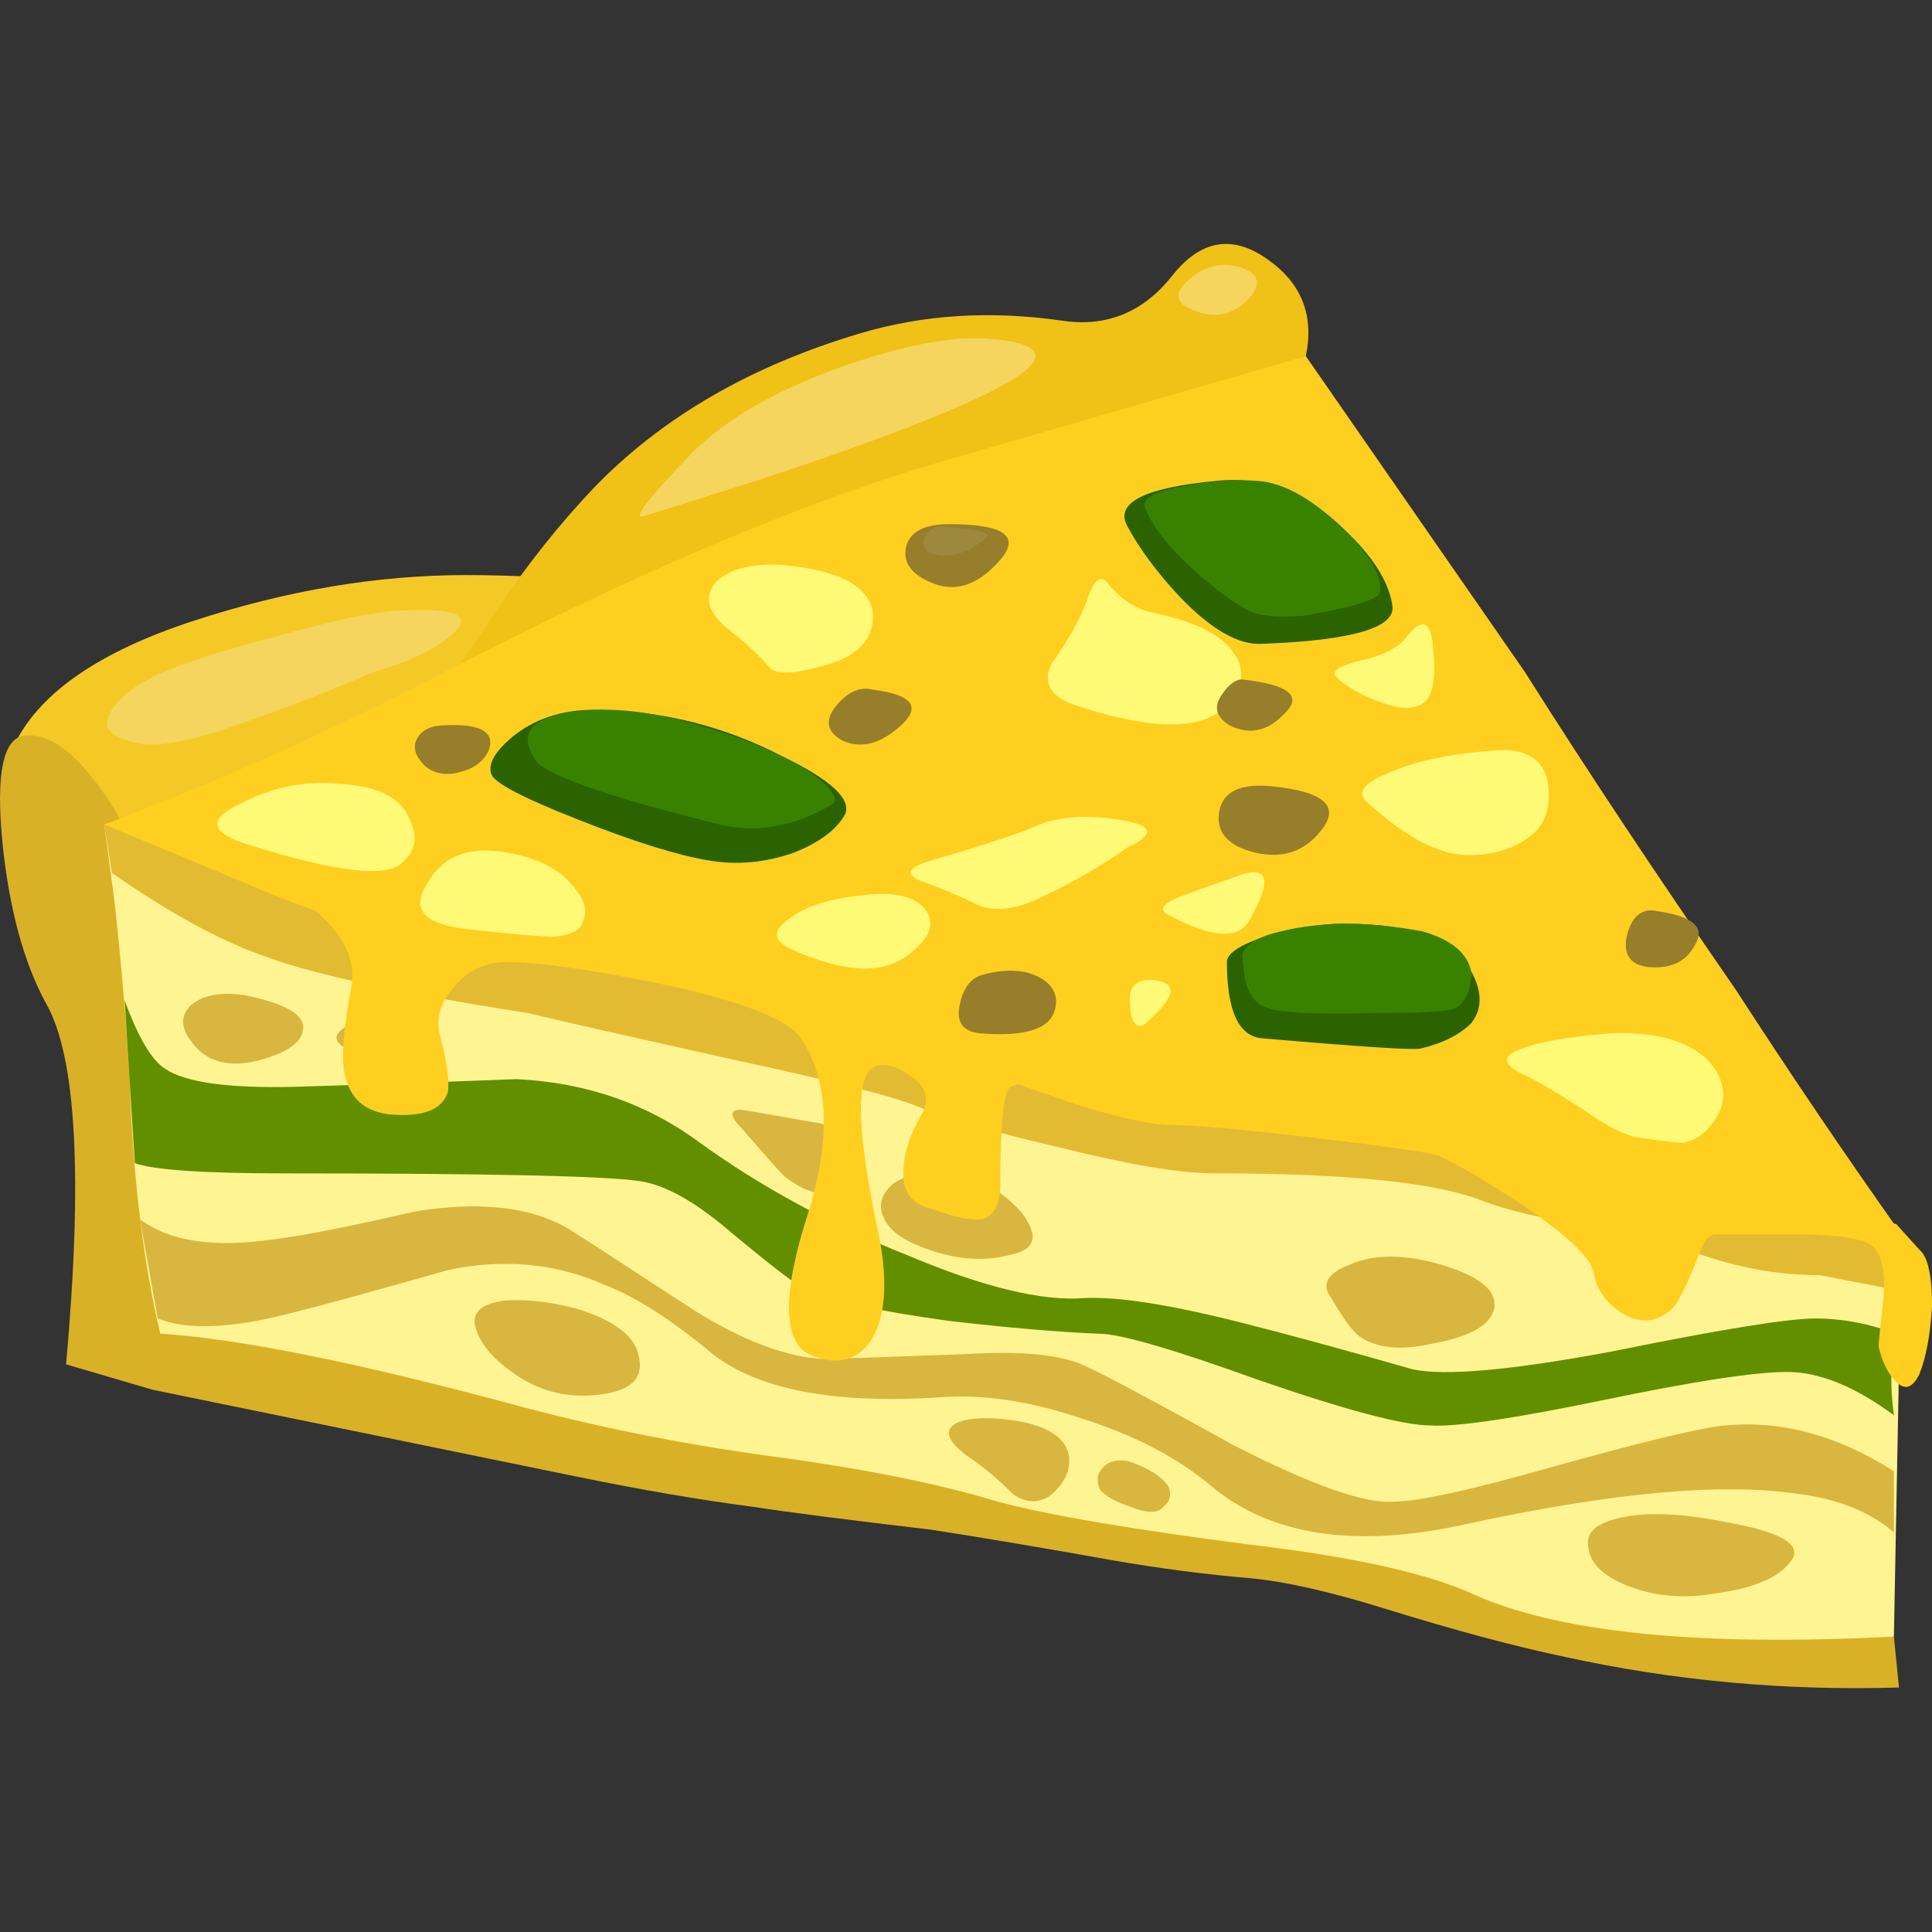 <?xml version="1.0" encoding="UTF-8" standalone="no"?>
<!-- Generator: Adobe Illustrator 15.1.0, SVG Export Plug-In . SVG Version: 6.00 Build 0)  -->

<svg
   xmlns:dc="http://purl.org/dc/elements/1.1/"
   xmlns:cc="http://creativecommons.org/ns#"
   xmlns:rdf="http://www.w3.org/1999/02/22-rdf-syntax-ns#"
   xmlns:svg="http://www.w3.org/2000/svg"
   xmlns="http://www.w3.org/2000/svg"
   xmlns:sodipodi="http://sodipodi.sourceforge.net/DTD/sodipodi-0.dtd"
   xmlns:inkscape="http://www.inkscape.org/namespaces/inkscape"
   version="1.1"
   id="flash0.ai"
   x="0px"
   y="0px"
   width="256"
   height="256"
   viewBox="0 0 256 256"
   xml:space="preserve"
   sodipodi:docname="frittata.svg"
   inkscape:version="0.92.4 (5da689c313, 2019-01-14)"><rect x="0" y="0" width="256" height="256" fill="#333333" stroke="none"/><title
   id="title908">Frittata</title><defs
   id="defs99" /><sodipodi:namedview
   pagecolor="#ffffff"
   bordercolor="#666666"
   borderopacity="1"
   objecttolerance="10"
   gridtolerance="10"
   guidetolerance="10"
   inkscape:pageopacity="0"
   inkscape:pageshadow="2"
   inkscape:window-width="1920"
   inkscape:window-height="1025"
   id="namedview97"
   showgrid="false"
   inkscape:zoom="1.038961"
   inkscape:cx="116.89774"
   inkscape:cy="58.83144"
   inkscape:window-x="-8"
   inkscape:window-y="-8"
   inkscape:window-maximized="1"
   inkscape:current-layer="flash0.ai"
   fit-margin-top="0"
   fit-margin-left="0"
   fit-margin-right="0"
   fit-margin-bottom="0" />
<g
   id="g94"
   transform="matrix(7.496,0,0,7.496,-146.188,-104.865)">
	<path
   style="clip-rule:evenodd;fill:#f5c925;fill-rule:evenodd"
   d="M 33.945,25.505 21.525,30.86 C 21.465,30.23 21.36,29.719 21.21,29.33 l -0.225,-0.405 c 0.03,-0.6 -0.195,-0.99 -0.675,-1.17 -0.477,-0.204 -0.724,-0.151 -0.742,0.157 0,-0.236 0.068,-0.499 0.202,-0.787 0.45,-0.9 1.5,-1.62 3.15,-2.16 1.65,-0.54 3.255,-0.81 4.815,-0.81 0.81,0 1.695,0.045 2.655,0.135 h 1.125 z"
   id="path2"
   inkscape:connector-curvature="0" />
	<path
   style="clip-rule:evenodd;fill:#f0c116;fill-rule:evenodd"
   d="m 41.91,18.575 c 0.6,0.42 0.825,0.99 0.675,1.71 -0.09,0.45 -1.815,1.635 -5.175,3.555 -3.51,2.011 -5.865,3 -7.065,2.97 -1.109,-0.029 -1.89,-0.225 -2.34,-0.585 l -0.36,-0.494 -0.18,0.247 c 0.216,-0.31 0.486,-0.706 0.81,-1.192 0.54,-0.811 1.125,-1.545 1.755,-2.205 1.2,-1.23 2.76,-2.13 4.68,-2.7 1.11,-0.33 2.295,-0.405 3.555,-0.225 0.78,0.12 1.425,-0.135 1.936,-0.765 0.509,-0.661 1.079,-0.766 1.709,-0.316 z"
   id="path4"
   inkscape:connector-curvature="0" />
	<path
   style="clip-rule:evenodd;fill:#d9b127;fill-rule:evenodd"
   d="m 37.545,36.305 c 5.16,2.25 10.305,4.456 15.435,6.615 l 0.09,0.899 C 51.06,43.88 49.095,43.7 47.175,43.28 c -0.87,-0.181 -1.935,-0.465 -3.194,-0.855 -0.961,-0.3 -1.756,-0.479 -2.386,-0.539 -0.75,-0.062 -1.56,-0.166 -2.43,-0.316 -1.17,-0.21 -2.235,-0.39 -3.195,-0.539 -1.53,-0.181 -2.58,-0.315 -3.15,-0.405 -0.93,-0.12 -1.98,-0.3 -3.15,-0.54 l -7.47,-1.53 -1.53,-0.449 c 0.3,-3.33 0.18,-5.461 -0.36,-6.391 -0.39,-0.72 -0.646,-1.665 -0.765,-2.835 -0.12,-1.229 0.015,-1.86 0.405,-1.89 0.36,-0.03 0.735,0.195 1.125,0.675 0.33,0.39 0.6,0.84 0.81,1.35 0.12,0.389 5.34,2.819 15.66,7.289 z"
   id="path6"
   inkscape:connector-curvature="0" />
	<path
   style="clip-rule:evenodd;fill:#f5d55d;fill-rule:evenodd"
   d="m 26.52,24.785 c 1.02,-0.06 1.35,0.075 0.99,0.405 -0.3,0.27 -0.765,0.494 -1.395,0.675 -0.84,0.359 -1.53,0.63 -2.07,0.81 -1.02,0.39 -1.725,0.54 -2.115,0.45 -0.45,-0.09 -0.615,-0.255 -0.495,-0.495 0.09,-0.24 0.375,-0.48 0.855,-0.72 0.48,-0.21 1.185,-0.436 2.115,-0.675 0.96,-0.27 1.665,-0.421 2.115,-0.45 z"
   id="path8"
   inkscape:connector-curvature="0" />
	<path
   style="clip-rule:evenodd;fill:#f5d55d;fill-rule:evenodd"
   d="m 36.87,19.97 c 2.04,0.12 0.75,0.945 -3.87,2.476 -1.41,0.449 -2.13,0.675 -2.16,0.675 -0.12,0 0.135,-0.33 0.765,-0.99 0.6,-0.66 1.53,-1.215 2.79,-1.665 1.05,-0.361 1.875,-0.526 2.475,-0.496 z"
   id="path10"
   inkscape:connector-curvature="0" />
	<path
   style="clip-rule:evenodd;fill:#f5d55d;fill-rule:evenodd"
   d="m 41.415,18.71 c 0.359,0.12 0.404,0.315 0.135,0.585 -0.269,0.27 -0.585,0.33 -0.944,0.18 -0.33,-0.12 -0.36,-0.3 -0.091,-0.54 0.27,-0.24 0.57,-0.315 0.9,-0.225 z"
   id="path12"
   inkscape:connector-curvature="0" />
	<path
   style="clip-rule:evenodd;fill:#fff492;fill-rule:evenodd"
   d="m 40.02,28.655 c 2.19,0.479 5.025,1.814 8.505,4.005 1.771,1.109 3.3,2.159 4.59,3.149 l -0.135,7.11 c -3.479,0.18 -5.97,-0.075 -7.47,-0.765 -0.81,-0.36 -2.1,-0.646 -3.87,-0.855 -2.1,-0.27 -3.6,-0.524 -4.5,-0.765 -0.99,-0.301 -2.235,-0.556 -3.734,-0.766 -1.621,-0.21 -3.166,-0.51 -4.636,-0.899 -2.879,-0.78 -5.024,-1.215 -6.435,-1.305 -0.3,-1.261 -0.48,-2.746 -0.54,-4.455 -0.06,-1.05 -0.15,-2.115 -0.27,-3.195 l -0.18,-1.35 c 0.87,0.149 1.845,0.149 2.925,0 1.74,-0.181 3.705,-0.301 5.895,-0.36 4.38,-0.179 7.665,-0.029 9.855,0.451 z"
   id="path14"
   inkscape:connector-curvature="0" />
	<path
   style="clip-rule:evenodd;fill:#d9b63f;fill-rule:evenodd"
   d="m 50.01,39.186 c 0.99,-0.091 1.979,0.179 2.97,0.81 v 1.08 c -0.42,-0.36 -0.976,-0.586 -1.665,-0.675 -1.35,-0.211 -3.33,-0.03 -5.939,0.539 -1.92,0.42 -3.405,0.195 -4.455,-0.675 -0.6,-0.51 -1.38,-0.915 -2.34,-1.215 -0.9,-0.3 -1.726,-0.42 -2.475,-0.36 -1.861,0.12 -3.196,-0.135 -4.005,-0.765 -0.72,-0.6 -1.35,-1.005 -1.89,-1.215 -0.87,-0.39 -1.8,-0.479 -2.79,-0.27 -1.26,0.359 -2.19,0.614 -2.79,0.765 -1.05,0.27 -1.831,0.3 -2.34,0.09 L 21.976,35.54 c 0.51,0.39 1.29,0.51 2.34,0.36 0.51,-0.061 1.35,-0.226 2.52,-0.495 1.11,-0.181 1.995,-0.09 2.655,0.27 0.06,0.03 0.825,0.525 2.294,1.485 0.87,0.54 1.635,0.825 2.295,0.854 0.03,0 0.87,-0.029 2.52,-0.09 0.99,-0.06 1.695,0.015 2.115,0.226 0.33,0.149 1.2,0.615 2.61,1.395 1.35,0.689 2.279,1.021 2.79,0.99 0.449,0 1.409,-0.21 2.88,-0.63 1.62,-0.45 2.625,-0.69 3.015,-0.719 z"
   id="path16"
   inkscape:connector-curvature="0" />
	<path
   style="clip-rule:evenodd;fill:#e3bb32;fill-rule:evenodd"
   d="m 40.965,34.73 c -0.601,0 -1.5,-0.15 -2.7,-0.45 -1.05,-0.24 -1.89,-0.48 -2.52,-0.721 -0.419,-0.18 -1.47,-0.449 -3.15,-0.81 -1.89,-0.42 -3.15,-0.705 -3.78,-0.855 C 26.505,31.535 24.93,31.19 24.09,30.86 23.34,30.589 22.47,30.11 21.48,29.42 l -0.135,-0.854 c 0.87,0.149 1.845,0.149 2.925,0 4.17,-0.421 8.01,-0.54 11.52,-0.36 l 4.635,0.585 c 2.189,0.54 4.965,1.875 8.325,4.005 1.68,1.05 3.135,2.056 4.364,3.015 l -0.045,0.99 -1.395,-0.27 c -0.78,0 -1.561,-0.15 -2.34,-0.45 -0.271,-0.09 -0.84,-0.225 -1.71,-0.405 -0.87,-0.149 -1.5,-0.3 -1.891,-0.45 -0.808,-0.331 -2.398,-0.496 -4.768,-0.496 z"
   id="path18"
   inkscape:connector-curvature="0" />
	<path
   style="clip-rule:evenodd;fill:#628f00;fill-rule:evenodd"
   d="m 38.67,36.935 c 0.6,-0.029 1.545,0.12 2.835,0.45 0.72,0.181 1.71,0.45 2.97,0.81 0.57,0.121 1.74,0.016 3.51,-0.314 1.92,-0.39 3.12,-0.585 3.601,-0.585 0.481,0 0.96,0.09 1.439,0.271 l -0.045,0.27 c -0.06,0.33 -0.06,0.72 0,1.17 -0.689,-0.51 -1.319,-0.766 -1.89,-0.766 -0.571,0 -1.65,0.166 -3.24,0.496 -1.59,0.329 -2.609,0.479 -3.06,0.45 -0.48,0 -1.5,-0.271 -3.06,-0.811 -1.501,-0.54 -2.431,-0.81 -2.79,-0.81 -0.721,-0.03 -1.605,-0.105 -2.655,-0.226 -1.29,-0.18 -2.13,-0.359 -2.52,-0.54 -0.18,-0.09 -0.63,-0.435 -1.35,-1.035 -0.63,-0.54 -1.17,-0.84 -1.62,-0.899 -0.6,-0.09 -2.685,-0.135 -6.255,-0.135 -1.44,0 -2.325,-0.061 -2.655,-0.181 l -0.18,-2.88 c 0.24,0.66 0.48,1.065 0.72,1.215 0.36,0.24 1.125,0.345 2.295,0.315 1.05,-0.03 2.355,-0.075 3.915,-0.135 1.23,0.06 2.31,0.435 3.24,1.125 1.08,0.779 2.295,1.439 3.645,1.979 1.35,0.571 2.4,0.826 3.15,0.766 z"
   id="path20"
   inkscape:connector-curvature="0" />
	<path
   style="clip-rule:evenodd;fill:#d9b63f;fill-rule:evenodd"
   d="m 23.82,31.58 c 0.75,0.15 1.095,0.36 1.035,0.63 -0.03,0.18 -0.21,0.33 -0.54,0.45 -0.66,0.239 -1.14,0.15 -1.44,-0.271 -0.18,-0.239 -0.18,-0.449 0,-0.63 0.21,-0.179 0.525,-0.239 0.945,-0.179 z"
   id="path22"
   inkscape:connector-curvature="0" />
	<path
   style="clip-rule:evenodd;fill:#d9b63f;fill-rule:evenodd"
   d="m 33.9,33.83 c 0.3,0.03 0.495,0.24 0.585,0.63 0.12,0.391 0.03,0.601 -0.27,0.63 -0.27,0.03 -0.555,-0.075 -0.855,-0.314 -0.09,-0.091 -0.33,-0.36 -0.72,-0.811 -0.24,-0.239 -0.255,-0.359 -0.045,-0.359 0.03,-0.001 0.465,0.074 1.305,0.224 z"
   id="path24"
   inkscape:connector-curvature="0" />
	<path
   style="clip-rule:evenodd;fill:#d9b63f;fill-rule:evenodd"
   d="m 36.375,34.73 c 0.45,0.089 0.84,0.314 1.17,0.675 0.33,0.42 0.271,0.675 -0.18,0.765 -0.45,0.12 -0.93,0.09 -1.44,-0.09 -0.45,-0.15 -0.72,-0.345 -0.81,-0.585 -0.09,-0.21 -0.03,-0.405 0.18,-0.585 0.27,-0.18 0.63,-0.24 1.08,-0.18 z"
   id="path26"
   inkscape:connector-curvature="0" />
	<path
   style="clip-rule:evenodd;fill:#d9b63f;fill-rule:evenodd"
   d="m 44.835,36.305 c 0.78,0.21 1.14,0.48 1.08,0.811 -0.061,0.3 -0.436,0.51 -1.125,0.63 -0.54,0.12 -0.96,0.075 -1.26,-0.135 -0.12,-0.091 -0.285,-0.315 -0.495,-0.676 -0.18,-0.239 -0.075,-0.435 0.314,-0.585 0.39,-0.18 0.886,-0.195 1.486,-0.045 z"
   id="path28"
   inkscape:connector-curvature="0" />
	<path
   style="clip-rule:evenodd;fill:#d9b63f;fill-rule:evenodd"
   d="m 29.67,37.115 c 0.69,0.21 1.065,0.495 1.125,0.854 0.09,0.391 -0.15,0.615 -0.72,0.675 -0.51,0.06 -0.975,-0.045 -1.395,-0.314 -0.42,-0.271 -0.675,-0.555 -0.765,-0.855 -0.09,-0.27 0.075,-0.435 0.495,-0.494 0.36,-0.031 0.78,0.014 1.26,0.134 z"
   id="path30"
   inkscape:connector-curvature="0" />
	<path
   style="clip-rule:evenodd;fill:#d9b63f;fill-rule:evenodd"
   d="m 26.43,31.94 c 0.51,0 0.75,0.09 0.72,0.27 0,0.15 -0.135,0.285 -0.405,0.405 -0.39,0.18 -0.765,0.149 -1.125,-0.09 -0.209,-0.12 -0.225,-0.24 -0.044,-0.36 0.149,-0.15 0.434,-0.225 0.854,-0.225 z"
   id="path32"
   inkscape:connector-curvature="0" />
	<path
   style="clip-rule:evenodd;fill:#d9b63f;fill-rule:evenodd"
   d="m 37.41,39.095 c 0.6,0.091 0.93,0.301 0.989,0.63 0.03,0.271 -0.09,0.51 -0.359,0.72 -0.21,0.121 -0.42,0.105 -0.63,-0.044 -0.271,-0.271 -0.54,-0.495 -0.811,-0.676 -0.359,-0.27 -0.42,-0.465 -0.18,-0.585 0.211,-0.09 0.541,-0.105 0.991,-0.045 z"
   id="path34"
   inkscape:connector-curvature="0" />
	<path
   style="clip-rule:evenodd;fill:#d9b63f;fill-rule:evenodd"
   d="m 39.435,39.814 c 0.36,0.12 0.601,0.271 0.721,0.45 0.06,0.15 0.029,0.271 -0.09,0.36 -0.091,0.12 -0.286,0.12 -0.585,0 -0.271,-0.09 -0.45,-0.195 -0.54,-0.314 -0.061,-0.15 -0.046,-0.271 0.044,-0.36 0.09,-0.121 0.24,-0.165 0.45,-0.136 z"
   id="path36"
   inkscape:connector-curvature="0" />
	<path
   style="clip-rule:evenodd;fill:#d9b63f;fill-rule:evenodd"
   d="m 50.01,40.895 c 1.02,0.181 1.396,0.42 1.125,0.72 -0.21,0.271 -0.646,0.45 -1.305,0.541 -0.511,0.09 -0.99,0.06 -1.44,-0.091 -0.51,-0.179 -0.779,-0.419 -0.81,-0.72 -0.061,-0.27 0.149,-0.45 0.63,-0.54 0.45,-0.09 1.05,-0.06 1.8,0.09 z"
   id="path38"
   inkscape:connector-curvature="0" />
	<path
   style="clip-rule:evenodd;fill:#ffcf1f;fill-rule:evenodd"
   d="m 42.585,20.285 3.87,5.58 c 1.08,1.71 2.324,3.585 3.734,5.625 0.931,1.439 1.905,2.88 2.925,4.319 -1.439,-0.27 -2.579,-0.524 -3.42,-0.765 -0.45,-0.15 -1.305,-0.345 -2.564,-0.585 -1.35,-0.27 -2.25,-0.465 -2.7,-0.585 -0.24,-0.061 -1.365,-0.149 -3.375,-0.27 -1.71,-0.091 -2.984,-0.33 -3.824,-0.721 -1.98,-0.96 -4.726,-1.604 -8.236,-1.935 -1.74,-0.15 -3.495,-0.615 -5.265,-1.395 l -2.385,-0.99 c 1.86,-0.69 3.87,-1.59 6.03,-2.7 3.36,-1.74 6.255,-2.971 8.685,-3.69 z"
   id="path40"
   inkscape:connector-curvature="0" />
	<path
   style="clip-rule:evenodd;fill:#fffa75;fill-rule:evenodd"
   d="m 33.315,23.975 c 1.05,0.091 1.59,0.391 1.62,0.9 0,0.45 -0.315,0.75 -0.944,0.9 -0.42,0.119 -0.705,0.135 -0.855,0.045 -0.21,-0.24 -0.45,-0.466 -0.72,-0.676 -0.39,-0.3 -0.48,-0.585 -0.271,-0.854 0.24,-0.24 0.63,-0.345 1.17,-0.315 z"
   id="path42"
   inkscape:connector-curvature="0" />
	<path
   style="clip-rule:evenodd;fill:#fffa75;fill-rule:evenodd"
   d="m 25.485,27.845 c 0.69,0.03 1.11,0.24 1.26,0.63 0.15,0.301 0.105,0.556 -0.135,0.766 -0.27,0.27 -1.17,0.165 -2.7,-0.315 -0.69,-0.21 -0.75,-0.45 -0.18,-0.72 0.57,-0.301 1.155,-0.421 1.755,-0.361 z"
   id="path44"
   inkscape:connector-curvature="0" />
	<path
   style="clip-rule:evenodd;fill:#fffa75;fill-rule:evenodd"
   d="m 28.455,29.06 c 0.54,0.091 0.93,0.285 1.17,0.585 0.21,0.24 0.27,0.45 0.18,0.631 -0.03,0.149 -0.195,0.239 -0.495,0.27 -0.24,0 -0.765,-0.045 -1.575,-0.135 -0.75,-0.09 -0.975,-0.36 -0.675,-0.811 0.27,-0.48 0.735,-0.66 1.395,-0.54 z"
   id="path46"
   inkscape:connector-curvature="0" />
	<path
   style="clip-rule:evenodd;fill:#fffa75;fill-rule:evenodd"
   d="m 34.665,29.825 c 0.63,-0.09 1.035,0 1.215,0.27 0.15,0.24 0.045,0.495 -0.315,0.766 -0.45,0.359 -1.14,0.33 -2.07,-0.091 -0.33,-0.149 -0.345,-0.33 -0.045,-0.539 0.27,-0.21 0.675,-0.346 1.215,-0.406 z"
   id="path48"
   inkscape:connector-curvature="0" />
	<path
   style="clip-rule:evenodd;fill:#fffa75;fill-rule:evenodd"
   d="m 37.77,28.61 c 0.391,-0.18 0.885,-0.226 1.485,-0.136 0.63,0.091 0.69,0.255 0.18,0.495 -0.51,0.36 -1.064,0.675 -1.665,0.945 -0.359,0.15 -0.675,0.18 -0.944,0.09 -0.301,-0.15 -0.615,-0.285 -0.945,-0.405 -0.36,-0.119 -0.375,-0.239 -0.045,-0.359 1.018,-0.3 1.664,-0.511 1.934,-0.63 z"
   id="path50"
   inkscape:connector-curvature="0" />
	<path
   style="clip-rule:evenodd;fill:#fffa75;fill-rule:evenodd"
   d="m 39.93,24.83 c 0.84,0.18 1.335,0.48 1.485,0.9 0.09,0.39 -0.061,0.689 -0.45,0.899 -0.479,0.271 -1.305,0.21 -2.475,-0.18 -0.42,-0.15 -0.556,-0.39 -0.405,-0.72 0.3,-0.42 0.51,-0.795 0.63,-1.125 0.12,-0.36 0.24,-0.466 0.36,-0.315 0.239,0.301 0.525,0.482 0.855,0.541 z"
   id="path52"
   inkscape:connector-curvature="0" />
	<path
   style="clip-rule:evenodd;fill:#fffa75;fill-rule:evenodd"
   d="m 44.34,25.28 c 0.3,-0.391 0.465,-0.33 0.495,0.18 0.06,0.57 -0.016,0.9 -0.226,0.99 -0.18,0.09 -0.449,0.06 -0.81,-0.09 -0.3,-0.12 -0.525,-0.255 -0.675,-0.405 -0.09,-0.09 0.029,-0.18 0.359,-0.271 0.422,-0.089 0.706,-0.224 0.857,-0.404 z"
   id="path54"
   inkscape:connector-curvature="0" />
	<path
   style="clip-rule:evenodd;fill:#fffa75;fill-rule:evenodd"
   d="m 45.87,27.26 c 0.569,-0.06 0.899,0.12 0.989,0.54 0.061,0.39 -0.015,0.69 -0.225,0.9 -0.3,0.27 -0.69,0.405 -1.17,0.405 -0.51,0 -1.095,-0.301 -1.755,-0.9 -0.24,-0.18 -0.135,-0.36 0.314,-0.54 0.452,-0.21 1.067,-0.345 1.847,-0.405 z"
   id="path56"
   inkscape:connector-curvature="0" />
	<path
   style="clip-rule:evenodd;fill:#fffa75;fill-rule:evenodd"
   d="m 41.28,29.51 c 0.659,-0.27 0.749,0 0.27,0.811 -0.21,0.27 -0.66,0.225 -1.35,-0.136 -0.21,-0.09 -0.181,-0.194 0.09,-0.314 0.06,-0.031 0.39,-0.151 0.99,-0.361 z"
   id="path58"
   inkscape:connector-curvature="0" />
	<path
   style="clip-rule:evenodd;fill:#fffa75;fill-rule:evenodd"
   d="m 39.84,31.31 c 0.51,0.03 0.465,0.301 -0.135,0.811 -0.15,0.03 -0.225,-0.105 -0.225,-0.405 -0.03,-0.271 0.089,-0.406 0.36,-0.406 z"
   id="path60"
   inkscape:connector-curvature="0" />
	<path
   style="clip-rule:evenodd;fill:#fffa75;fill-rule:evenodd"
   d="m 47.984,32.255 c 0.87,-0.03 1.471,0.165 1.801,0.585 0.239,0.33 0.239,0.66 0,0.99 -0.15,0.21 -0.33,0.33 -0.541,0.36 -0.089,0 -0.345,-0.03 -0.764,-0.091 -0.241,-0.029 -0.57,-0.194 -0.99,-0.494 -0.511,-0.33 -0.87,-0.54 -1.08,-0.631 -0.36,-0.18 -0.36,-0.33 0,-0.449 0.3,-0.12 0.825,-0.21 1.574,-0.27 z"
   id="path62"
   inkscape:connector-curvature="0" />
	<path
   style="clip-rule:evenodd;fill:#ffcf1f;fill-rule:evenodd"
   d="m 40.2,33.875 c -0.33,0 -0.886,-0.12 -1.665,-0.36 L 37.5,33.155 37.365,33.2 c -0.12,0.06 -0.181,0.63 -0.181,1.71 0,0.359 -0.104,0.569 -0.314,0.63 -0.18,0.03 -0.48,-0.03 -0.9,-0.18 -0.36,-0.091 -0.525,-0.315 -0.495,-0.676 0,-0.3 0.105,-0.63 0.315,-0.99 0.15,-0.27 0.09,-0.494 -0.18,-0.675 -0.24,-0.18 -0.45,-0.239 -0.63,-0.18 -0.36,0.12 -0.345,1.096 0.045,2.925 0.18,0.87 0.135,1.516 -0.135,1.936 -0.24,0.33 -0.57,0.42 -0.99,0.27 -0.57,-0.18 -0.6,-1.05 -0.09,-2.609 0.391,-1.32 0.33,-2.341 -0.18,-3.061 -0.27,-0.33 -1.125,-0.645 -2.565,-0.944 -1.2,-0.24 -2.07,-0.36 -2.61,-0.36 -0.36,0 -0.66,0.135 -0.9,0.405 -0.271,0.3 -0.36,0.6 -0.271,0.899 0.12,0.48 0.166,0.811 0.135,0.99 -0.09,0.3 -0.405,0.436 -0.945,0.404 -0.54,-0.029 -0.84,-0.314 -0.9,-0.854 -0.03,-0.27 0.015,-0.735 0.135,-1.395 0.12,-0.601 -0.27,-1.186 -1.17,-1.755 l 0.63,-0.135 c 0.51,0 1.005,0.164 1.485,0.494 0.78,0.6 2.145,0.75 4.095,0.45 0.42,-0.061 1.035,0.09 1.845,0.45 0.78,0.3 1.995,0.525 3.646,0.675 0.06,0 1.635,0.345 4.725,1.035 l 8.37,1.935 c 0.51,0.09 1.74,0.436 3.689,1.035 l 0.405,0.45 c 0.149,0.12 0.226,0.45 0.226,0.989 -0.03,0.511 -0.105,0.916 -0.226,1.216 -0.12,0.24 -0.255,0.285 -0.405,0.135 -0.15,-0.149 -0.255,-0.36 -0.314,-0.63 0,-0.061 0.03,-0.36 0.09,-0.9 0.03,-0.42 -0.03,-0.704 -0.181,-0.854 -0.149,-0.15 -0.615,-0.226 -1.395,-0.226 -0.81,0 -1.274,0 -1.395,0 -0.121,0 -0.226,0.135 -0.315,0.405 -0.15,0.39 -0.285,0.675 -0.405,0.854 -0.239,0.271 -0.524,0.33 -0.854,0.181 -0.33,-0.181 -0.525,-0.436 -0.585,-0.765 -0.03,-0.24 -0.435,-0.63 -1.215,-1.17 -0.69,-0.45 -1.2,-0.751 -1.53,-0.9 -0.21,-0.061 -0.944,-0.165 -2.205,-0.315 -1.29,-0.149 -2.13,-0.224 -2.52,-0.224 z"
   id="path64"
   inkscape:connector-curvature="0" />
	<path
   style="clip-rule:evenodd;fill:#2a6300;fill-rule:evenodd"
   d="m 30.165,26.54 c 1.11,0.03 2.16,0.3 3.15,0.81 0.87,0.421 1.245,0.766 1.125,1.035 -0.15,0.271 -0.45,0.495 -0.9,0.675 -0.51,0.181 -1.02,0.226 -1.53,0.136 -0.54,-0.09 -1.305,-0.33 -2.295,-0.721 -0.99,-0.39 -1.5,-0.659 -1.53,-0.81 -0.06,-0.18 0.075,-0.405 0.405,-0.675 0.42,-0.33 0.945,-0.48 1.575,-0.45 z"
   id="path66"
   inkscape:connector-curvature="0" />
	<path
   style="clip-rule:evenodd;fill:#388200;fill-rule:evenodd"
   d="m 28.95,27.395 c -0.27,-0.419 -0.075,-0.689 0.585,-0.81 0.54,-0.09 1.14,-0.06 1.8,0.09 1.32,0.33 2.235,0.72 2.745,1.17 0.18,0.181 0.225,0.3 0.135,0.36 -0.15,0.09 -0.3,0.165 -0.45,0.226 -0.51,0.209 -1.02,0.255 -1.53,0.135 -2.07,-0.511 -3.165,-0.901 -3.285,-1.171 z"
   id="path68"
   inkscape:connector-curvature="0" />
	<path
   style="clip-rule:evenodd;fill:#2a6300;fill-rule:evenodd"
   d="m 41.01,22.49 c 0.81,-0.09 1.56,0.195 2.25,0.854 0.51,0.48 0.795,0.931 0.855,1.351 0.06,0.39 -0.705,0.615 -2.296,0.675 -0.419,0.03 -0.915,-0.255 -1.484,-0.854 -0.39,-0.421 -0.69,-0.826 -0.9,-1.216 -0.24,-0.42 0.285,-0.69 1.575,-0.81 z"
   id="path70"
   inkscape:connector-curvature="0" />
	<path
   style="clip-rule:evenodd;fill:#388200;fill-rule:evenodd"
   d="m 39.75,22.985 c -0.09,-0.18 0.149,-0.315 0.72,-0.405 0.45,-0.09 0.87,-0.12 1.261,-0.09 0.479,0.03 1.02,0.345 1.619,0.944 0.42,0.45 0.6,0.795 0.54,1.035 -0.029,0.12 -0.479,0.256 -1.35,0.405 -0.36,0.03 -0.646,0.015 -0.855,-0.045 -0.18,-0.06 -0.435,-0.225 -0.765,-0.495 -0.6,-0.479 -0.99,-0.929 -1.17,-1.349 z"
   id="path72"
   inkscape:connector-curvature="0" />
	<path
   style="clip-rule:evenodd;fill:#2a6300;fill-rule:evenodd"
   d="m 43.08,30.32 c 1.26,-0.03 2.055,0.225 2.385,0.765 0.24,0.391 0.255,0.721 0.045,0.99 -0.21,0.21 -0.51,0.359 -0.9,0.45 -0.119,0.029 -1.05,-0.03 -2.79,-0.181 -0.419,-0.029 -0.63,-0.479 -0.63,-1.35 0,-0.15 0.226,-0.3 0.676,-0.45 0.389,-0.119 0.794,-0.193 1.214,-0.224 z"
   id="path74"
   inkscape:connector-curvature="0" />
	<path
   style="clip-rule:evenodd;fill:#388200;fill-rule:evenodd"
   d="M 41.505,31.265 41.46,30.86 c 0.06,-0.18 0.285,-0.315 0.675,-0.405 0.721,-0.18 1.56,-0.18 2.521,0 0.51,0.15 0.795,0.39 0.854,0.72 0,0.301 -0.09,0.511 -0.27,0.631 -0.091,0.06 -0.556,0.089 -1.396,0.089 -1.05,0.03 -1.695,0 -1.935,-0.089 -0.21,-0.061 -0.345,-0.242 -0.404,-0.541 z"
   id="path76"
   inkscape:connector-curvature="0" />
	<path
   style="clip-rule:evenodd;fill:#967e2b;fill-rule:evenodd"
   d="m 36.285,23.255 c 0.96,0 1.26,0.21 0.899,0.63 -0.39,0.45 -0.795,0.585 -1.215,0.405 -0.36,-0.15 -0.51,-0.359 -0.45,-0.63 0.061,-0.269 0.316,-0.405 0.766,-0.405 z"
   id="path78"
   inkscape:connector-curvature="0" />
	<path
   style="clip-rule:evenodd;fill:#967e2b;fill-rule:evenodd"
   d="m 34.935,26.181 c 0.69,0.089 0.855,0.299 0.496,0.629 -0.36,0.33 -0.706,0.421 -1.036,0.271 -0.27,-0.15 -0.314,-0.345 -0.135,-0.585 0.21,-0.271 0.435,-0.376 0.675,-0.315 z"
   id="path80"
   inkscape:connector-curvature="0" />
	<path
   style="clip-rule:evenodd;fill:#967e2b;fill-rule:evenodd"
   d="m 42,27.89 c 0.87,0.091 1.17,0.33 0.899,0.721 -0.3,0.42 -0.704,0.569 -1.215,0.449 -0.479,-0.119 -0.689,-0.359 -0.63,-0.72 0.061,-0.36 0.376,-0.51 0.946,-0.45 z"
   id="path82"
   inkscape:connector-curvature="0" />
	<path
   style="clip-rule:evenodd;fill:#967e2b;fill-rule:evenodd"
   d="m 48.795,30.095 c 0.63,0.09 0.854,0.285 0.675,0.586 -0.15,0.299 -0.42,0.435 -0.81,0.404 -0.33,-0.03 -0.466,-0.21 -0.405,-0.54 0.09,-0.36 0.269,-0.51 0.54,-0.45 z"
   id="path84"
   inkscape:connector-curvature="0" />
	<path
   style="clip-rule:evenodd;fill:#967e2b;fill-rule:evenodd"
   d="m 36.87,31.22 c 0.449,-0.12 0.81,-0.09 1.08,0.09 0.21,0.15 0.27,0.346 0.18,0.585 -0.12,0.301 -0.555,0.421 -1.305,0.36 -0.301,-0.03 -0.421,-0.194 -0.36,-0.495 0.059,-0.3 0.195,-0.48 0.405,-0.54 z"
   id="path86"
   inkscape:connector-curvature="0" />
	<path
   style="clip-rule:evenodd;fill:#967e2b;fill-rule:evenodd"
   d="m 27.375,26.81 c 0.63,-0.029 0.885,0.12 0.765,0.45 -0.09,0.181 -0.24,0.301 -0.45,0.36 -0.27,0.09 -0.495,0.06 -0.675,-0.09 -0.18,-0.181 -0.225,-0.345 -0.135,-0.495 0.09,-0.15 0.255,-0.225 0.495,-0.225 z"
   id="path88"
   inkscape:connector-curvature="0" />
	<path
   style="clip-rule:evenodd;fill:#967e2b;fill-rule:evenodd"
   d="m 41.46,26 c 0.81,0.09 1.065,0.285 0.765,0.585 -0.3,0.33 -0.63,0.405 -0.99,0.225 C 40.996,26.661 40.951,26.48 41.1,26.27 41.22,26.09 41.34,26 41.46,26 Z"
   id="path90"
   inkscape:connector-curvature="0" />
	<path
   style="clip-rule:evenodd;fill:#9e883e;fill-rule:evenodd"
   d="m 36.149,23.3 c 0.57,0.03 0.84,0.091 0.811,0.181 -0.33,0.27 -0.63,0.375 -0.9,0.314 -0.18,-0.03 -0.255,-0.12 -0.225,-0.27 C 35.895,23.375 36,23.3 36.149,23.3 Z"
   id="path92"
   inkscape:connector-curvature="0" />
</g>
</svg>